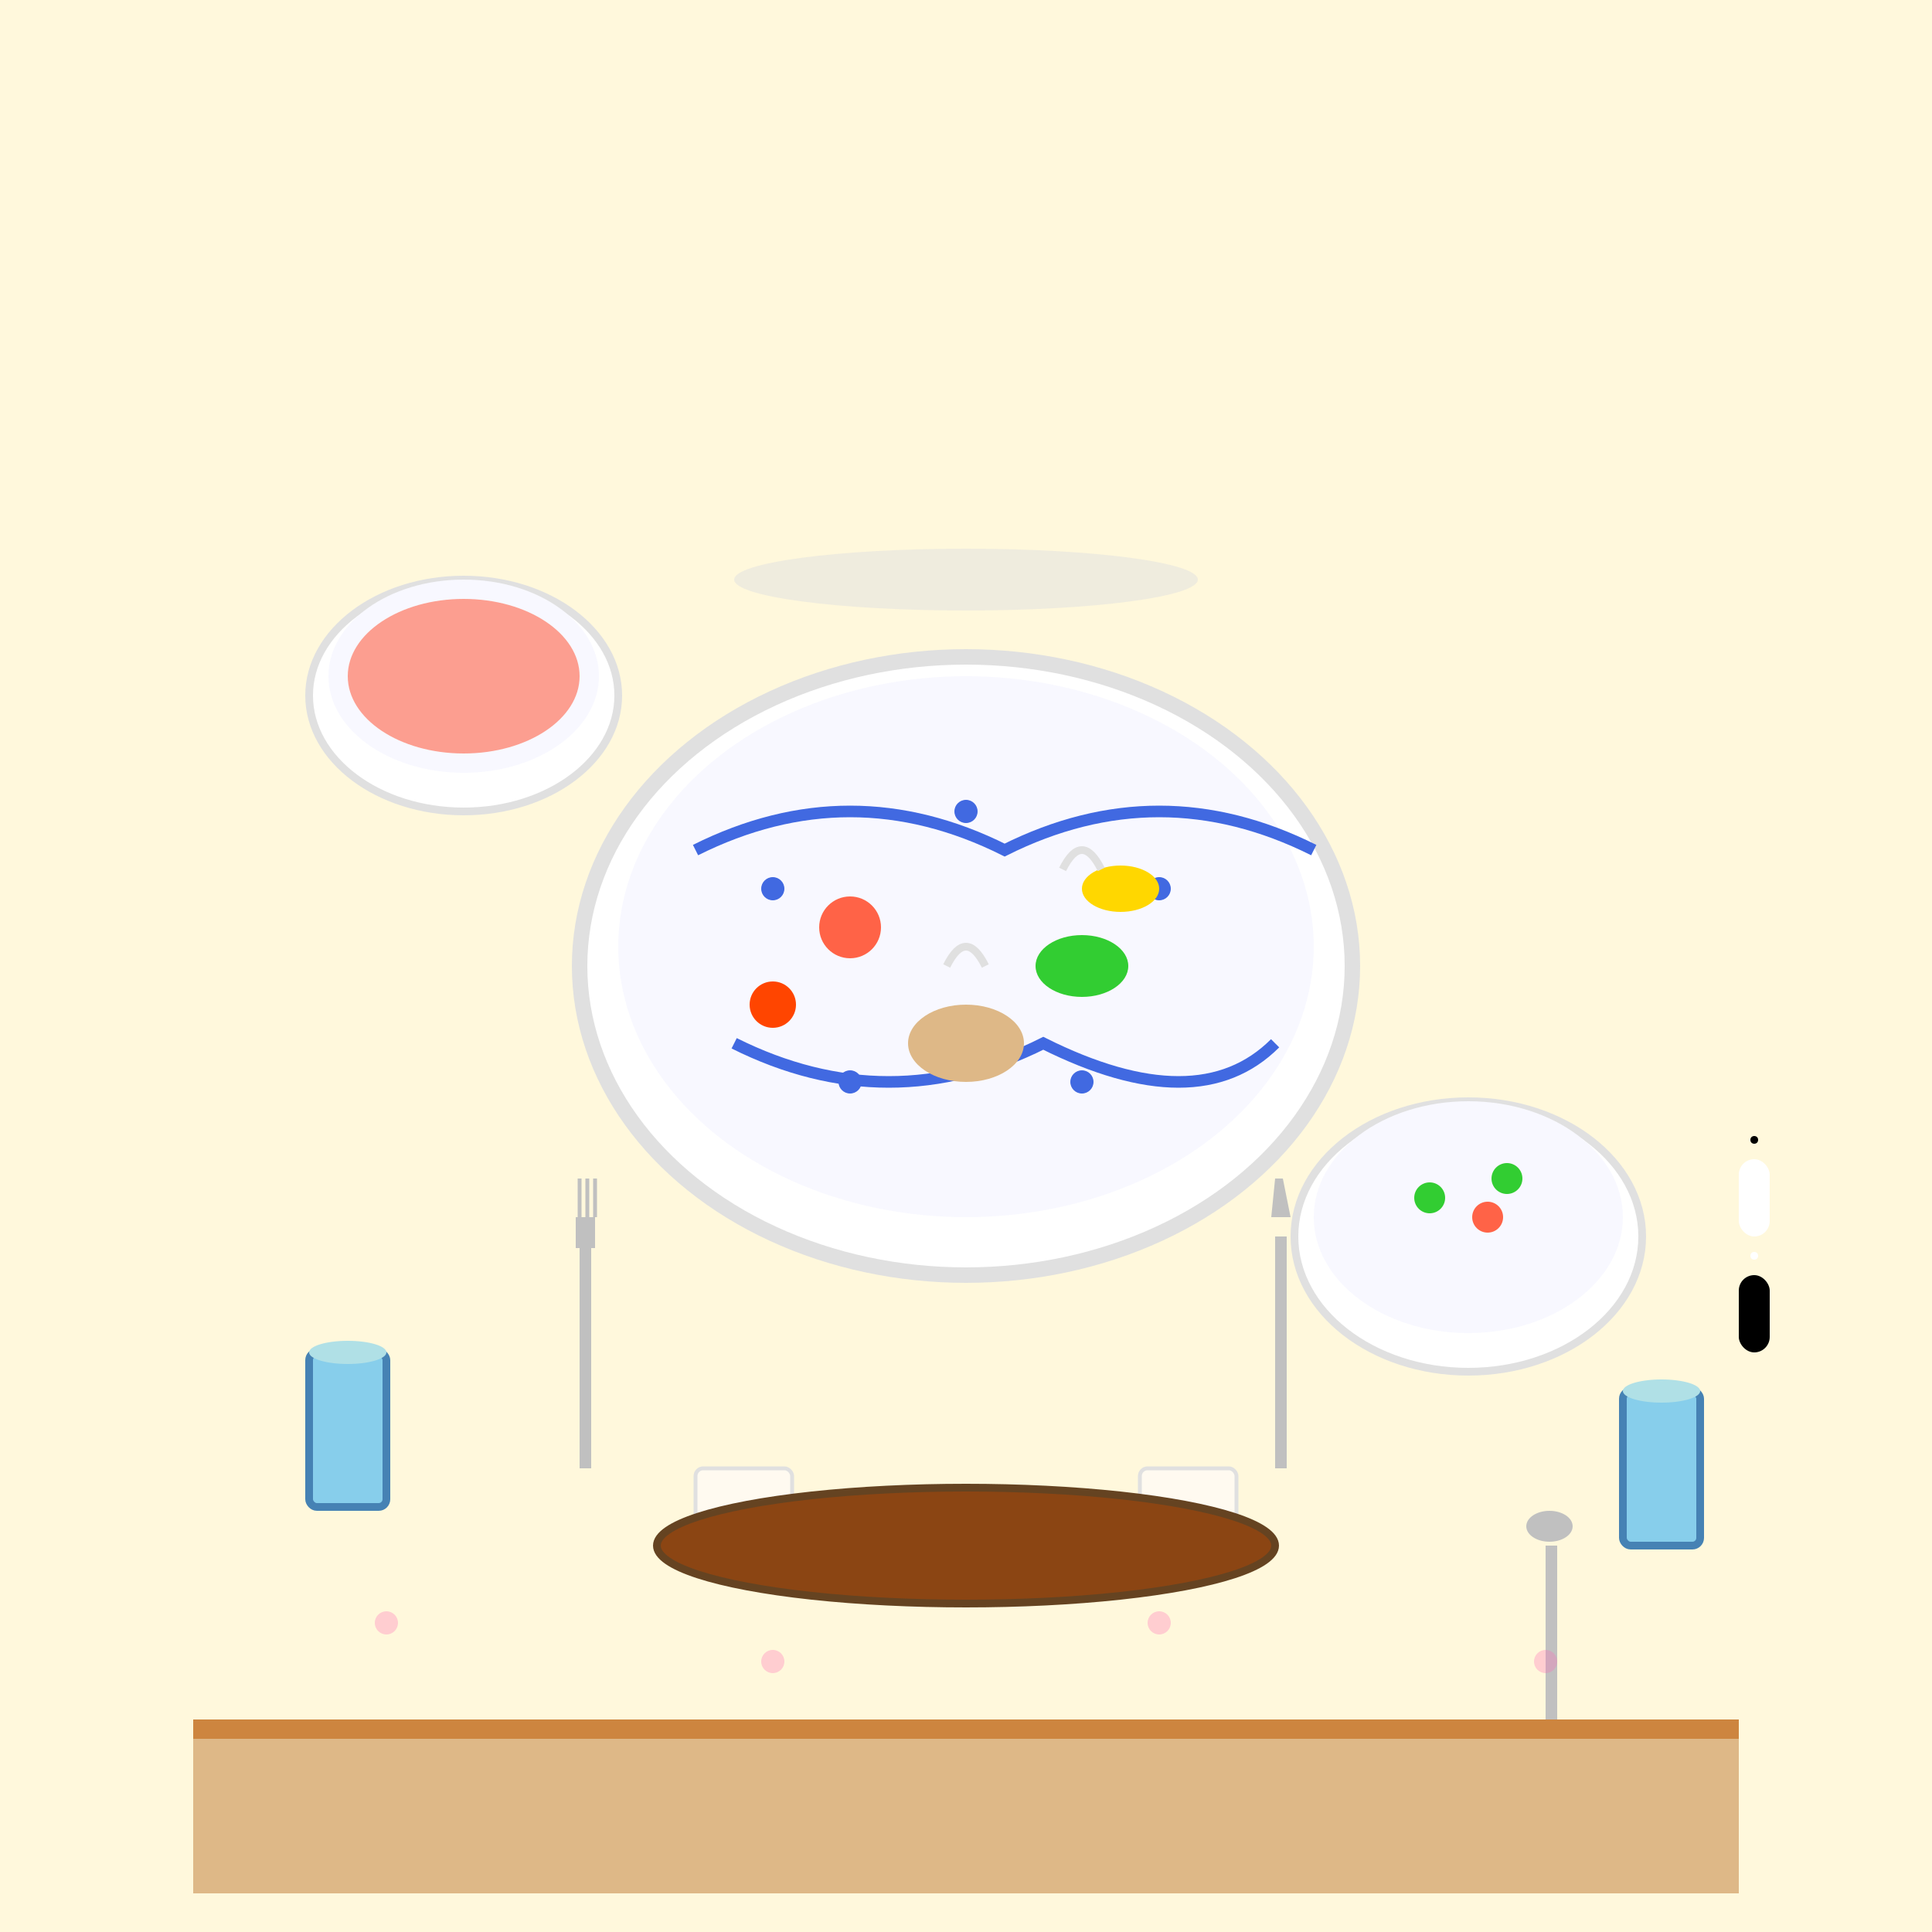<?xml version="1.0" encoding="UTF-8"?>
<svg viewBox="0 0 500 500" xmlns="http://www.w3.org/2000/svg">
  <!-- Background -->
  <rect width="500" height="500" fill="#FFF8DC"/>
  
  <!-- Main dinner plate -->
  <ellipse cx="250" cy="250" rx="100" ry="80" fill="#FFFFFF" stroke="#E0E0E0" stroke-width="4"/>
  <ellipse cx="250" cy="245" rx="90" ry="70" fill="#F8F8FF"/>
  
  <!-- Decorative plate pattern -->
  <path d="M 180 220 Q 220 200 260 220 Q 300 200 340 220" 
        stroke="#4169E1" stroke-width="3" fill="none"/>
  <path d="M 190 270 Q 230 290 270 270 Q 310 290 330 270" 
        stroke="#4169E1" stroke-width="3" fill="none"/>
  
  <!-- Blue floral pattern -->
  <circle cx="200" cy="230" r="3" fill="#4169E1"/>
  <circle cx="250" cy="210" r="3" fill="#4169E1"/>
  <circle cx="300" cy="230" r="3" fill="#4169E1"/>
  <circle cx="220" cy="280" r="3" fill="#4169E1"/>
  <circle cx="280" cy="280" r="3" fill="#4169E1"/>
  
  <!-- Food items on plate -->
  <circle cx="220" cy="240" r="8" fill="#FF6347"/> <!-- Tomato -->
  <ellipse cx="280" cy="250" rx="12" ry="8" fill="#32CD32"/> <!-- Green vegetable -->
  <ellipse cx="250" cy="270" rx="15" ry="10" fill="#DEB887"/> <!-- Bread/protein -->
  <circle cx="200" cy="260" r="6" fill="#FF4500"/> <!-- Carrot -->
  <ellipse cx="290" cy="230" rx="10" ry="6" fill="#FFD700"/> <!-- Corn -->
  
  <!-- Secondary plates/bowls -->
  <ellipse cx="120" cy="180" rx="40" ry="30" fill="#FFFFFF" stroke="#E0E0E0" stroke-width="2"/>
  <ellipse cx="120" cy="175" rx="35" ry="25" fill="#F8F8FF"/>
  <!-- Soup in bowl -->
  <ellipse cx="120" cy="175" rx="30" ry="20" fill="#FF6347" opacity="0.6"/>
  
  <ellipse cx="380" cy="320" rx="45" ry="35" fill="#FFFFFF" stroke="#E0E0E0" stroke-width="2"/>
  <ellipse cx="380" cy="315" rx="40" ry="30" fill="#F8F8FF"/>
  <!-- Salad in bowl -->
  <circle cx="370" cy="310" r="4" fill="#32CD32"/>
  <circle cx="385" cy="315" r="4" fill="#FF6347"/>
  <circle cx="390" cy="305" r="4" fill="#32CD32"/>
  
  <!-- Utensils -->
  <!-- Fork -->
  <rect x="150" y="320" width="3" height="60" fill="#C0C0C0"/>
  <rect x="149" y="315" width="5" height="8" fill="#C0C0C0"/>
  <path d="M 150 315 L 150 305" stroke="#C0C0C0" stroke-width="1"/>
  <path d="M 152 315 L 152 305" stroke="#C0C0C0" stroke-width="1"/>
  <path d="M 154 315 L 154 305" stroke="#C0C0C0" stroke-width="1"/>
  
  <!-- Knife -->
  <rect x="330" y="320" width="3" height="60" fill="#C0C0C0"/>
  <path d="M 329 315 L 334 315 L 332 305 L 330 305 Z" fill="#C0C0C0"/>
  
  <!-- Spoon -->
  <rect x="400" y="400" width="3" height="50" fill="#C0C0C0"/>
  <ellipse cx="401" cy="395" rx="6" ry="4" fill="#C0C0C0"/>
  
  <!-- Dining table -->
  <rect x="50" y="450" width="400" height="40" fill="#DEB887"/>
  <rect x="50" y="445" width="400" height="5" fill="#CD853F"/>
  
  <!-- Tablecloth pattern -->
  <circle cx="100" cy="420" r="3" fill="#FF69B4" opacity="0.3"/>
  <circle cx="200" cy="430" r="3" fill="#FF69B4" opacity="0.3"/>
  <circle cx="300" cy="420" r="3" fill="#FF69B4" opacity="0.3"/>
  <circle cx="400" cy="430" r="3" fill="#FF69B4" opacity="0.3"/>
  
  <!-- Drinking glasses -->
  <rect x="80" y="350" width="20" height="40" fill="#87CEEB" stroke="#4682B4" stroke-width="2" rx="2"/>
  <ellipse cx="90" cy="350" rx="10" ry="3" fill="#B0E0E6"/>
  
  <rect x="420" y="360" width="20" height="40" fill="#87CEEB" stroke="#4682B4" stroke-width="2" rx="2"/>
  <ellipse cx="430" cy="360" rx="10" ry="3" fill="#B0E0E6"/>
  
  <!-- Napkins -->
  <rect x="180" y="380" width="25" height="25" fill="#FFFAF0" stroke="#E0E0E0" stroke-width="1" rx="2"/>
  <rect x="295" y="380" width="25" height="25" fill="#FFFAF0" stroke="#E0E0E0" stroke-width="1" rx="2"/>
  
  <!-- Serving tray -->
  <ellipse cx="250" cy="400" rx="80" ry="15" fill="#8B4513" stroke="#654321" stroke-width="2"/>
  
  <!-- Salt and pepper shakers -->
  <rect x="450" y="300" width="8" height="20" fill="#FFFFFF" rx="4"/>
  <rect x="450" y="330" width="8" height="20" fill="#000000" rx="4"/>
  <circle cx="454" cy="295" r="1" fill="#000000"/>
  <circle cx="454" cy="325" r="1" fill="#FFFFFF"/>
  
  <!-- Place setting elements -->
  <ellipse cx="250" cy="150" rx="60" ry="8" fill="#E0E0E0" opacity="0.5"/> <!-- Placemat -->
  
  <!-- Steam from hot food -->
  <path d="M 275 225 Q 280 215 285 225" stroke="#E0E0E0" stroke-width="2" fill="none"/>
  <path d="M 245 250 Q 250 240 255 250" stroke="#E0E0E0" stroke-width="2" fill="none"/>
</svg>